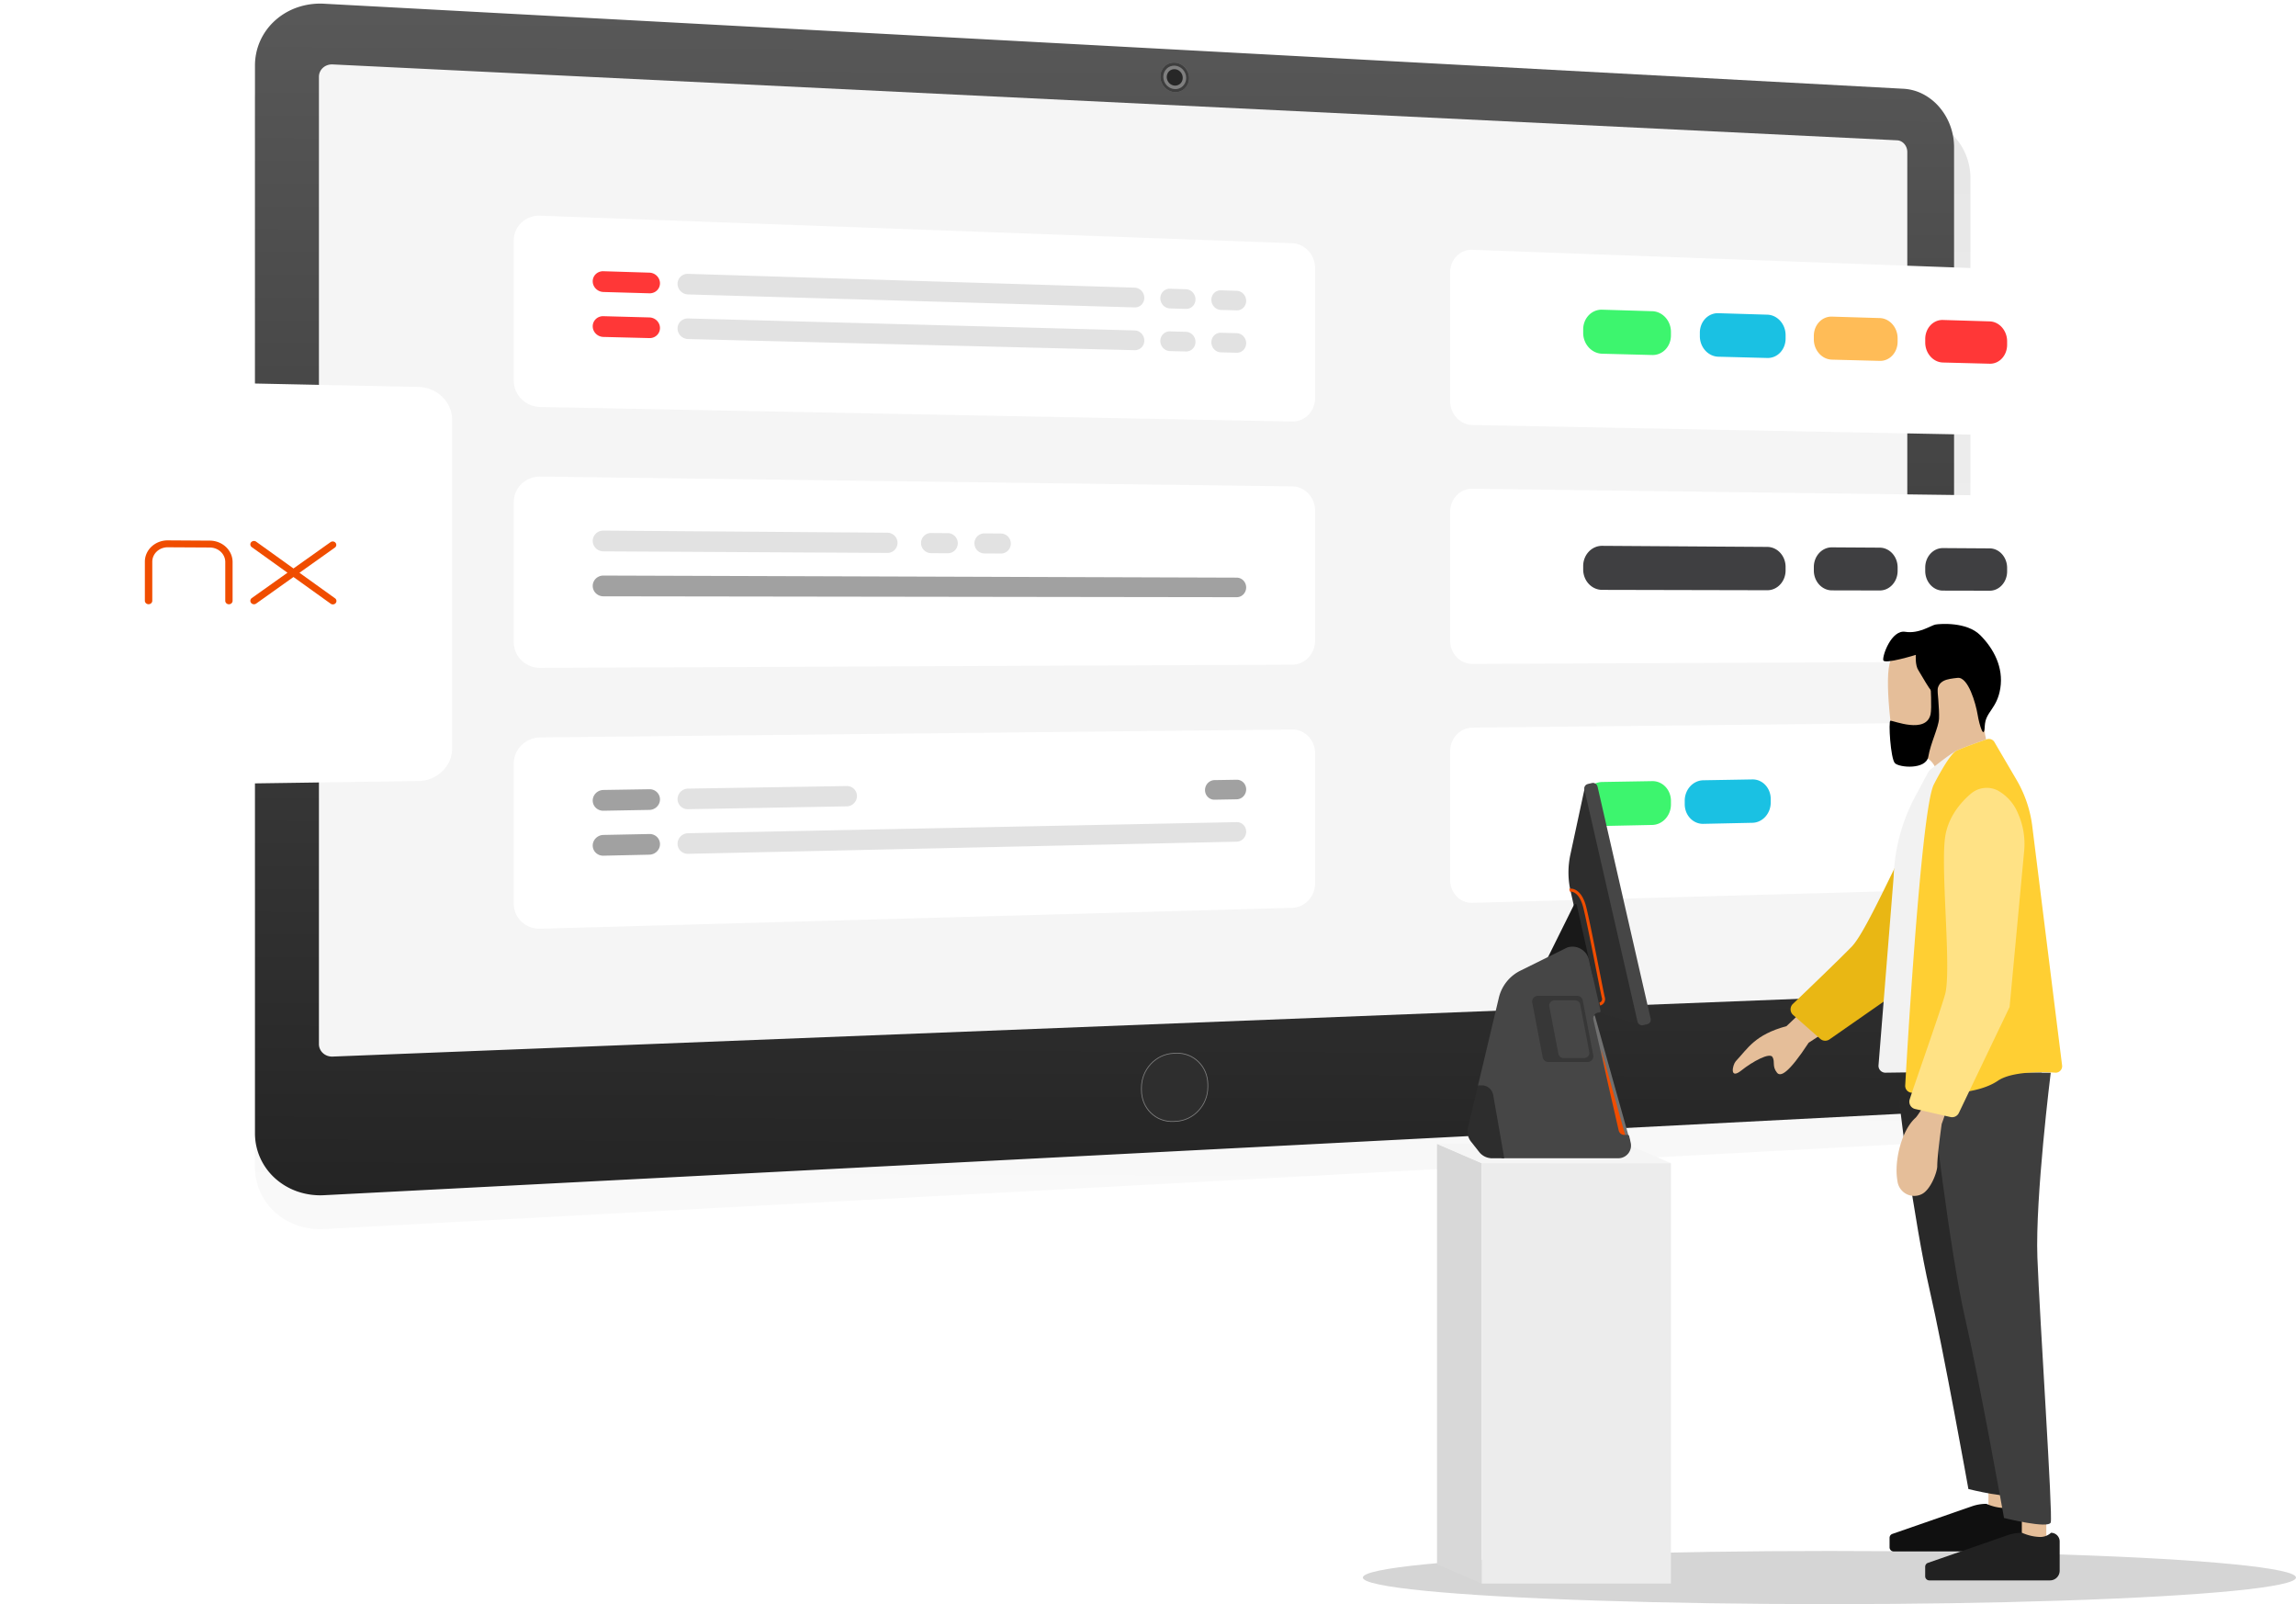 <svg xmlns="http://www.w3.org/2000/svg" xmlns:xlink="http://www.w3.org/1999/xlink" width="762.212" height="532.373" viewBox="0 0 762.212 532.373">
  <defs>
    <linearGradient id="linear-gradient" x1="0.5" y1="-0.341" x2="0.491" y2="1.278" gradientUnits="objectBoundingBox">
      <stop offset="0" stop-color="#dedede"/>
      <stop offset="1" stop-color="#fff"/>
    </linearGradient>
    <filter id="Rectángulo_1095" x="75.644" y="2.289" width="587.492" height="415.844" filterUnits="userSpaceOnUse">
      <feOffset dy="3" input="SourceAlpha"/>
      <feGaussianBlur stdDeviation="3" result="blur"/>
      <feFlood flood-opacity="0.161"/>
      <feComposite operator="in" in2="blur"/>
      <feComposite in="SourceGraphic"/>
    </filter>
    <linearGradient id="linear-gradient-2" x1="0.5" y1="-0.341" x2="0.491" y2="1.278" gradientUnits="objectBoundingBox">
      <stop offset="0" stop-color="#6a6a6a"/>
      <stop offset="1" stop-color="#161616"/>
    </linearGradient>
    <filter id="Rectángulo_418" x="161.566" y="62.265" width="283.999" height="86.774" filterUnits="userSpaceOnUse">
      <feOffset dy="3" input="SourceAlpha"/>
      <feGaussianBlur stdDeviation="3" result="blur-2"/>
      <feFlood flood-opacity="0.161"/>
      <feComposite operator="in" in2="blur-2"/>
      <feComposite in="SourceGraphic"/>
    </filter>
    <filter id="Rectángulo_418-2" x="161.566" y="149.047" width="283.999" height="81.64" filterUnits="userSpaceOnUse">
      <feOffset dy="3" input="SourceAlpha"/>
      <feGaussianBlur stdDeviation="3" result="blur-3"/>
      <feFlood flood-opacity="0.161"/>
      <feComposite operator="in" in2="blur-3"/>
      <feComposite in="SourceGraphic"/>
    </filter>
    <filter id="Rectángulo_418-3" x="161.566" y="233.032" width="283.999" height="84.437" filterUnits="userSpaceOnUse">
      <feOffset dy="3" input="SourceAlpha"/>
      <feGaussianBlur stdDeviation="3" result="blur-4"/>
      <feFlood flood-opacity="0.161"/>
      <feComposite operator="in" in2="blur-4"/>
      <feComposite in="SourceGraphic"/>
    </filter>
    <filter id="Rectángulo_418-4" x="472.406" y="73.631" width="242.4" height="80.606" filterUnits="userSpaceOnUse">
      <feOffset dy="3" input="SourceAlpha"/>
      <feGaussianBlur stdDeviation="3" result="blur-5"/>
      <feFlood flood-opacity="0.161"/>
      <feComposite operator="in" in2="blur-5"/>
      <feComposite in="SourceGraphic"/>
    </filter>
    <filter id="Rectángulo_418-5" x="472.406" y="153.096" width="242.4" height="76.274" filterUnits="userSpaceOnUse">
      <feOffset dy="3" input="SourceAlpha"/>
      <feGaussianBlur stdDeviation="3" result="blur-6"/>
      <feFlood flood-opacity="0.161"/>
      <feComposite operator="in" in2="blur-6"/>
      <feComposite in="SourceGraphic"/>
    </filter>
    <filter id="Rectángulo_418-6" x="472.406" y="230.202" width="242.4" height="78.634" filterUnits="userSpaceOnUse">
      <feOffset dy="3" input="SourceAlpha"/>
      <feGaussianBlur stdDeviation="3" result="blur-7"/>
      <feFlood flood-opacity="0.161"/>
      <feComposite operator="in" in2="blur-7"/>
      <feComposite in="SourceGraphic"/>
    </filter>
    <filter id="Rectángulo_423" x="0" y="116.702" width="159.107" height="153.366" filterUnits="userSpaceOnUse">
      <feOffset dy="3" input="SourceAlpha"/>
      <feGaussianBlur stdDeviation="3" result="blur-8"/>
      <feFlood flood-opacity="0.161"/>
      <feComposite operator="in" in2="blur-8"/>
      <feComposite in="SourceGraphic"/>
    </filter>
  </defs>
  <g id="Grupo_2073" data-name="Grupo 2073" transform="translate(-557.457 -113.557)">
    <g id="Grupo_2062" data-name="Grupo 2062" transform="translate(557.457 113.557)">
      <g transform="matrix(1, 0, 0, 1, 0, 0)" filter="url(#Rectángulo_1095)">
        <path id="Rectángulo_1095-2" data-name="Rectángulo 1095" d="M31.958,7.185l529.8,27.353a15.929,15.929,0,0,1,6.536,1.795,18.037,18.037,0,0,1,5.318,4.24,20.01,20.01,0,0,1,3.575,6.057,20.7,20.7,0,0,1,1.309,7.259V354.7a20.724,20.724,0,0,1-1.309,7.262,20.066,20.066,0,0,1-3.575,6.065,18.093,18.093,0,0,1-5.318,4.252,15.956,15.956,0,0,1-6.536,1.809l-529.8,28.517a23.3,23.3,0,0,1-8.9-1.226,21.57,21.57,0,0,1-7.3-4.268,20.246,20.246,0,0,1-4.939-6.66A20.023,20.023,0,0,1,9,382.07V27.774a20.05,20.05,0,0,1,1.814-8.388,20.309,20.309,0,0,1,4.939-6.671,21.631,21.631,0,0,1,7.3-4.284A23.316,23.316,0,0,1,31.958,7.185Z" transform="translate(75.64 2.29)" fill="url(#linear-gradient)"/>
      </g>
      <path id="Rectángulo_1090" data-name="Rectángulo 1090" d="M22.958,1.236l524.3,28.221a16.032,16.032,0,0,1,6.558,1.813,18.154,18.154,0,0,1,5.336,4.26,20.1,20.1,0,0,1,3.588,6.076,20.732,20.732,0,0,1,1.313,7.274V350.2a20.709,20.709,0,0,1-1.313,7.272,20.039,20.039,0,0,1-3.588,6.068,18.1,18.1,0,0,1-5.336,4.248,16.006,16.006,0,0,1-6.558,1.8l-524.3,27.069a23.317,23.317,0,0,1-8.9-1.245,21.631,21.631,0,0,1-7.3-4.284,20.309,20.309,0,0,1-4.939-6.671A20.05,20.05,0,0,1,0,376.07V21.774A20.023,20.023,0,0,1,1.814,13.39,20.246,20.246,0,0,1,6.753,6.73a21.57,21.57,0,0,1,7.3-4.268A23.3,23.3,0,0,1,22.958,1.236Z" transform="translate(84.644 0)" fill="url(#linear-gradient-2)"/>
      <path id="Rectángulo_1091" data-name="Rectángulo 1091" d="M4.562.221,523.919,25.405a3.207,3.207,0,0,1,1.315.356,3.628,3.628,0,0,1,1.074.85,4.016,4.016,0,0,1,.723,1.218,4.144,4.144,0,0,1,.265,1.461V305.18a4.124,4.124,0,0,1-.265,1.459,3.968,3.968,0,0,1-.723,1.211,3.582,3.582,0,0,1-1.074.84,3.186,3.186,0,0,1-1.315.344L4.562,329.491a4.664,4.664,0,0,1-1.775-.27,4.36,4.36,0,0,1-1.45-.871,4.1,4.1,0,0,1-.978-1.338A4.028,4.028,0,0,1,0,325.341V4.33A4.006,4.006,0,0,1,.359,2.662a4.049,4.049,0,0,1,.978-1.329A4.307,4.307,0,0,1,2.788.475,4.646,4.646,0,0,1,4.562.221Z" transform="translate(105.877 21.159)" fill="#f5f5f5"/>
      <g id="Rectángulo_1093" data-name="Rectángulo 1093" transform="translate(385.205 20.537)" fill="#7f7f7f">
        <path d="M4.781.251A4.816,4.816,0,0,1,6.638.734,5.134,5.134,0,0,1,8.154,1.862,5.266,5.266,0,0,1,9.175,3.469a5.135,5.135,0,0,1,.374,1.923,4.848,4.848,0,0,1-.374,1.885,4.582,4.582,0,0,1-1.021,1.5,4.455,4.455,0,0,1-1.515.973,4.533,4.533,0,0,1-1.857.292,4.814,4.814,0,0,1-1.859-.478A5.132,5.132,0,0,1,1.4,8.442,5.266,5.266,0,0,1,.376,6.832,5.135,5.135,0,0,1,0,4.9,4.847,4.847,0,0,1,.376,3.014,4.581,4.581,0,0,1,1.4,1.509,4.455,4.455,0,0,1,2.922.539,4.535,4.535,0,0,1,4.781.251Z" stroke="none"/>
        <path d="M 4.781 9.045 C 5.305 9.071 5.804 8.987 6.258 8.812 C 6.712 8.638 7.12 8.373 7.464 8.037 C 7.807 7.702 8.085 7.297 8.277 6.841 C 8.469 6.385 8.576 5.879 8.576 5.342 C 8.576 4.806 8.469 4.289 8.277 3.814 C 8.085 3.338 7.807 2.904 7.464 2.534 C 7.12 2.163 6.712 1.857 6.258 1.636 C 5.804 1.415 5.305 1.279 4.781 1.252 C 4.257 1.225 3.758 1.308 3.303 1.481 C 2.848 1.655 2.438 1.92 2.094 2.255 C 1.749 2.59 1.47 2.996 1.278 3.452 C 1.085 3.909 0.978 4.416 0.978 4.954 C 0.978 5.492 1.085 6.01 1.278 6.486 C 1.47 6.962 1.749 7.396 2.094 7.767 C 2.438 8.137 2.848 8.444 3.303 8.664 C 3.758 8.884 4.257 9.019 4.781 9.045 M 4.781 10.045 C 4.122 10.013 3.493 9.844 2.922 9.568 C 2.35 9.291 1.834 8.907 1.402 8.442 C 0.969 7.976 0.618 7.43 0.376 6.832 C 0.134 6.233 4.783298663824098e-06 5.581 4.783298663824098e-06 4.904 C 4.783298663824098e-06 4.227 0.134 3.589 0.376 3.014 C 0.618 2.44 0.969 1.93 1.402 1.509 C 1.834 1.088 2.35 0.757 2.922 0.539 C 3.493 0.321 4.122 0.217 4.781 0.251 C 5.44 0.286 6.068 0.456 6.638 0.734 C 7.209 1.011 7.723 1.396 8.154 1.862 C 8.585 2.327 8.934 2.872 9.175 3.469 C 9.416 4.067 9.549 4.717 9.549 5.392 C 9.549 6.067 9.416 6.704 9.175 7.277 C 8.934 7.85 8.585 8.359 8.154 8.78 C 7.723 9.201 7.209 9.534 6.638 9.753 C 6.068 9.972 5.44 10.078 4.781 10.045 Z" stroke="none" fill="#3e3e3e"/>
      </g>
      <g id="Rectángulo_1096" data-name="Rectángulo 1096" transform="translate(378.809 348.964)" fill="#2e2e2e">
        <path d="M10.767.486l.818-.035a10.211,10.211,0,0,1,4.171.688,10.09,10.09,0,0,1,3.4,2.209,10.38,10.38,0,0,1,2.288,3.39,10.932,10.932,0,0,1,.838,4.234v.837a11.506,11.506,0,0,1-.838,4.31,11.747,11.747,0,0,1-2.288,3.6,11.448,11.448,0,0,1-3.4,2.518A10.782,10.782,0,0,1,11.585,23.3l-.818.04a10.223,10.223,0,0,1-4.183-.662,10.09,10.09,0,0,1-3.423-2.2,10.375,10.375,0,0,1-2.312-3.4A10.928,10.928,0,0,1,0,12.825v-.842A11.506,11.506,0,0,1,.849,7.647,11.745,11.745,0,0,1,3.16,4.038a11.442,11.442,0,0,1,3.423-2.51A10.778,10.778,0,0,1,10.767.486Z" stroke="none"/>
        <path d="M 11.585 23.051 C 12.285 23.017 12.975 22.914 13.646 22.745 C 14.316 22.575 14.969 22.341 15.595 22.044 C 16.222 21.747 16.822 21.388 17.389 20.971 C 17.956 20.553 18.49 20.078 18.983 19.547 C 19.476 19.017 19.914 18.448 20.292 17.848 C 20.671 17.248 20.992 16.616 21.25 15.962 C 21.509 15.307 21.706 14.63 21.838 13.937 C 21.971 13.244 22.038 12.535 22.038 11.819 L 22.038 10.982 C 22.038 10.266 21.971 9.564 21.838 8.883 C 21.706 8.202 21.509 7.542 21.25 6.912 C 20.992 6.281 20.671 5.679 20.292 5.113 C 19.914 4.547 19.476 4.018 18.983 3.532 C 18.49 3.047 17.956 2.62 17.389 2.254 C 16.822 1.888 16.222 1.584 15.595 1.344 C 14.969 1.104 14.316 0.929 13.646 0.821 C 12.975 0.713 12.285 0.672 11.585 0.702 L 10.767 0.736 C 10.066 0.766 9.376 0.865 8.703 1.03 C 8.03 1.195 7.375 1.427 6.746 1.721 C 6.116 2.015 5.512 2.371 4.941 2.787 C 4.369 3.203 3.831 3.678 3.334 4.208 C 2.836 4.739 2.394 5.309 2.012 5.911 C 1.629 6.513 1.305 7.147 1.043 7.805 C 0.782 8.462 0.582 9.144 0.448 9.841 C 0.314 10.538 0.245 11.251 0.245 11.972 L 0.245 12.814 C 0.245 13.534 0.314 14.241 0.448 14.926 C 0.582 15.611 0.782 16.274 1.043 16.908 C 1.305 17.542 1.629 18.146 2.012 18.713 C 2.394 19.28 2.836 19.811 3.334 20.296 C 3.831 20.781 4.369 21.207 4.941 21.571 C 5.512 21.935 6.116 22.236 6.746 22.473 C 7.375 22.709 8.03 22.881 8.703 22.985 C 9.376 23.089 10.066 23.125 10.767 23.091 L 11.585 23.051 M 11.585 23.302 L 10.767 23.341 C 9.284 23.414 7.871 23.175 6.584 22.68 C 5.296 22.184 4.136 21.433 3.16 20.481 C 2.185 19.53 1.395 18.378 0.849 17.083 C 0.302 15.788 1.227613211085554e-06 14.349 1.227613211085554e-06 12.825 L 1.227613211085554e-06 11.983 C 1.227613211085554e-06 10.458 0.302 8.992 0.849 7.647 C 1.395 6.302 2.185 5.079 3.16 4.038 C 4.136 2.998 5.296 2.141 6.584 1.529 C 7.871 0.917 9.284 0.549 10.767 0.486 L 11.585 0.451 C 13.066 0.389 14.475 0.637 15.756 1.139 C 17.036 1.641 18.188 2.396 19.155 3.348 C 20.121 4.3 20.903 5.449 21.443 6.738 C 21.982 8.027 22.281 9.457 22.281 10.971 L 22.281 11.808 C 22.281 13.323 21.982 14.78 21.443 16.118 C 20.903 17.456 20.121 18.676 19.155 19.716 C 18.188 20.756 17.036 21.616 15.756 22.234 C 14.475 22.853 13.066 23.229 11.585 23.302 Z" stroke="none" fill="#818181"/>
      </g>
      <path id="Rectángulo_1094" data-name="Rectángulo 1094" d="M2.654.138A2.676,2.676,0,0,1,3.687.405a2.852,2.852,0,0,1,.842.626,2.925,2.925,0,0,1,.568.894A2.853,2.853,0,0,1,5.3,2.994,2.693,2.693,0,0,1,5.1,4.042a2.545,2.545,0,0,1-.568.835,2.475,2.475,0,0,1-.842.54,2.519,2.519,0,0,1-1.032.162,2.675,2.675,0,0,1-1.033-.266,2.851,2.851,0,0,1-.844-.626,2.925,2.925,0,0,1-.569-.894A2.853,2.853,0,0,1,0,2.723,2.693,2.693,0,0,1,.209,1.674,2.545,2.545,0,0,1,.778.838,2.475,2.475,0,0,1,1.622.3,2.519,2.519,0,0,1,2.654.138Z" transform="translate(387.331 22.827)" fill="#272727"/>
      <g id="Grupo_2047" data-name="Grupo 2047" transform="translate(161.566 62.265)">
        <g transform="matrix(1, 0, 0, 1, -161.57, -62.27)" filter="url(#Rectángulo_418)">
          <path id="Rectángulo_418-7" data-name="Rectángulo 418" d="M17.8,6.322l249.583,9.126a7.536,7.536,0,0,1,2.967.73,8.011,8.011,0,0,1,2.419,1.782A8.317,8.317,0,0,1,275,23.623V66.877a8.047,8.047,0,0,1-.6,3.062,7.721,7.721,0,0,1-1.629,2.478,7.409,7.409,0,0,1-2.419,1.646,7.28,7.28,0,0,1-2.967.564L17.8,69.81a9.1,9.1,0,0,1-6.22-2.611,8.755,8.755,0,0,1-1.889-2.743A8.33,8.33,0,0,1,9,61.129V14.511a8.036,8.036,0,0,1,2.583-5.926,8.424,8.424,0,0,1,2.8-1.721A8.858,8.858,0,0,1,17.8,6.322Z" transform="translate(161.57 62.27)" fill="#fff"/>
        </g>
        <g id="Grupo_2043" data-name="Grupo 2043" transform="translate(35.202 27.638)">
          <g id="Grupo_2041" data-name="Grupo 2041">
            <path id="Rectángulo_438" data-name="Rectángulo 438" d="M3.544.11,18.823.582A3.653,3.653,0,0,1,21.3,1.662a3.576,3.576,0,0,1,.751,1.112,3.408,3.408,0,0,1,.275,1.342A3.276,3.276,0,0,1,21.3,6.508a3.383,3.383,0,0,1-1.115.7,3.517,3.517,0,0,1-1.366.23L3.544,7A3.692,3.692,0,0,1,1.039,5.914,3.591,3.591,0,0,1,.279,4.8,3.411,3.411,0,0,1,0,3.447,3.283,3.283,0,0,1,1.039,1.041a3.413,3.413,0,0,1,1.127-.7A3.56,3.56,0,0,1,3.544.11Z" fill="#ff3737"/>
            <path id="Rectángulo_438-2" data-name="Rectángulo 438" d="M3.49.108,151.742,4.691a3.2,3.2,0,0,1,1.248.3,3.347,3.347,0,0,1,1.018.733,3.424,3.424,0,0,1,.686,1.062,3.385,3.385,0,0,1,.252,1.282,3.272,3.272,0,0,1-.252,1.267,3.155,3.155,0,0,1-.686,1.021,3.07,3.07,0,0,1-2.267.893L3.49,6.941a3.6,3.6,0,0,1-1.358-.308,3.644,3.644,0,0,1-1.109-.765A3.564,3.564,0,0,1,.274,4.759,3.407,3.407,0,0,1,0,3.42,3.27,3.27,0,0,1,1.023,1.033a3.358,3.358,0,0,1,1.109-.7A3.482,3.482,0,0,1,3.49.108Z" transform="translate(28.162 0.871)" fill="#e2e2e2"/>
            <path id="Rectángulo_438-3" data-name="Rectángulo 438" d="M3.189.1l5.3.164A3.154,3.154,0,0,1,9.726.557a3.314,3.314,0,0,1,1.009.73,3.395,3.395,0,0,1,.929,2.332,3.27,3.27,0,0,1-.249,1.261,3.142,3.142,0,0,1-.68,1.016,3.033,3.033,0,0,1-2.244.889l-5.3-.154a3.167,3.167,0,0,1-1.241-.293,3.324,3.324,0,0,1-1.014-.73A3.4,3.4,0,0,1,0,3.269,3.271,3.271,0,0,1,.251,2,3.146,3.146,0,0,1,.935.986,3.045,3.045,0,0,1,3.189.1Z" transform="translate(188.437 5.825)" fill="#e2e2e2"/>
            <path id="Rectángulo_438-4" data-name="Rectángulo 438" d="M3.158.1,8.408.26A3.111,3.111,0,0,1,9.632.553a3.282,3.282,0,0,1,1,.726A3.386,3.386,0,0,1,11.55,3.6,3.269,3.269,0,0,1,11.3,4.854a3.128,3.128,0,0,1-.673,1.011,3,3,0,0,1-2.223.885L3.158,6.6a3.124,3.124,0,0,1-1.228-.291,3.291,3.291,0,0,1-1-.726A3.389,3.389,0,0,1,0,3.253,3.269,3.269,0,0,1,.248,1.994,3.132,3.132,0,0,1,.925.981,3.008,3.008,0,0,1,3.158.1Z" transform="translate(205.376 6.349)" fill="#e2e2e2"/>
          </g>
          <g id="Grupo_2042" data-name="Grupo 2042" transform="translate(0 14.935)">
            <path id="Rectángulo_438-5" data-name="Rectángulo 438" d="M3.544.1l15.279.41A3.638,3.638,0,0,1,21.3,1.575a3.556,3.556,0,0,1,.751,1.109,3.4,3.4,0,0,1,.275,1.341,3.29,3.29,0,0,1-1.027,2.4,3.4,3.4,0,0,1-1.115.706,3.524,3.524,0,0,1-1.366.235L3.544,6.982A3.676,3.676,0,0,1,1.039,5.91,3.571,3.571,0,0,1,.279,4.8,3.4,3.4,0,0,1,0,3.447a3.3,3.3,0,0,1,1.039-2.41A3.432,3.432,0,0,1,2.165.329,3.567,3.567,0,0,1,3.544.1Z" fill="#ff3737"/>
            <path id="Rectángulo_438-6" data-name="Rectángulo 438" d="M3.49.094,151.742,4.072a3.19,3.19,0,0,1,1.248.291,3.328,3.328,0,0,1,1.018.729,3.389,3.389,0,0,1,.938,2.34A3.28,3.28,0,0,1,154.7,8.7a3.173,3.173,0,0,1-.686,1.024,3.083,3.083,0,0,1-2.267.9L3.49,6.927A3.606,3.606,0,0,1,1.023,5.864,3.544,3.544,0,0,1,.274,4.758,3.4,3.4,0,0,1,0,3.42,3.284,3.284,0,0,1,1.023,1.029a3.377,3.377,0,0,1,1.109-.7A3.489,3.489,0,0,1,3.49.094Z" transform="translate(28.162 0.756)" fill="#e2e2e2"/>
            <path id="Rectángulo_438-7" data-name="Rectángulo 438" d="M3.189.086l5.3.142A3.146,3.146,0,0,1,9.726.517a3.3,3.3,0,0,1,1.009.725,3.381,3.381,0,0,1,.929,2.329,3.278,3.278,0,0,1-.249,1.262,3.159,3.159,0,0,1-.68,1.019,3.045,3.045,0,0,1-2.244.9l-5.3-.132A3.159,3.159,0,0,1,1.948,6.33,3.3,3.3,0,0,1,.935,5.6,3.384,3.384,0,0,1,0,3.269,3.278,3.278,0,0,1,.251,2,3.163,3.163,0,0,1,.935.982a3.057,3.057,0,0,1,2.254-.9Z" transform="translate(188.437 5.057)" fill="#e2e2e2"/>
            <path id="Rectángulo_438-8" data-name="Rectángulo 438" d="M3.158.085l5.25.141A3.1,3.1,0,0,1,9.632.513a3.263,3.263,0,0,1,1,.722,3.373,3.373,0,0,1,.92,2.317A3.276,3.276,0,0,1,11.3,4.808a3.145,3.145,0,0,1-.673,1.014,3.008,3.008,0,0,1-2.223.894l-5.25-.131A3.115,3.115,0,0,1,1.929,6.3a3.273,3.273,0,0,1-1-.722A3.375,3.375,0,0,1,0,3.253a3.277,3.277,0,0,1,.248-1.26A3.149,3.149,0,0,1,.925.977,3.02,3.02,0,0,1,3.158.085Z" transform="translate(205.376 5.511)" fill="#e2e2e2"/>
          </g>
        </g>
      </g>
      <g id="Grupo_2054" data-name="Grupo 2054" transform="translate(161.566 149.047)">
        <g transform="matrix(1, 0, 0, 1, -161.57, -149.05)" filter="url(#Rectángulo_418-2)">
          <path id="Rectángulo_418-8" data-name="Rectángulo 418" d="M17.8,6.115,267.386,9.366a7.42,7.42,0,0,1,2.967.66,7.75,7.75,0,0,1,2.419,1.725,8.067,8.067,0,0,1,1.629,2.531,8.194,8.194,0,0,1,.6,3.081V60.616a8.154,8.154,0,0,1-.6,3.076,7.972,7.972,0,0,1-1.629,2.516,7.655,7.655,0,0,1-2.419,1.7,7.379,7.379,0,0,1-2.967.634L17.8,69.6a9,9,0,0,1-3.421-.653,8.8,8.8,0,0,1-2.8-1.811,8.473,8.473,0,0,1-1.889-2.7A8.214,8.214,0,0,1,9,61.129V14.511a8.171,8.171,0,0,1,.693-3.3,8.37,8.37,0,0,1,1.889-2.682,8.693,8.693,0,0,1,2.8-1.787A8.961,8.961,0,0,1,17.8,6.115Z" transform="translate(161.57 149.05)" fill="#fff"/>
        </g>
        <path id="Rectángulo_438-9" data-name="Rectángulo 438" d="M3.544.026l94.284.7A3.378,3.378,0,0,1,101.185,4.1a3.331,3.331,0,0,1-3.357,3.333L3.544,6.913a3.629,3.629,0,0,1-1.379-.278A3.585,3.585,0,0,1,1.039,5.89a3.476,3.476,0,0,1-.76-1.1,3.367,3.367,0,0,1,0-2.683,3.415,3.415,0,0,1,.76-1.09A3.523,3.523,0,0,1,2.165.287,3.6,3.6,0,0,1,3.544.026Z" transform="translate(35.202 27.021)" fill="#e2e2e2"/>
        <path id="Rectángulo_438-10" data-name="Rectángulo 438" d="M3.336.025,8.883.066a3.314,3.314,0,0,1,1.293.272,3.359,3.359,0,0,1,1.766,4.381A3.294,3.294,0,0,1,8.883,6.737l-5.547-.03a3.329,3.329,0,0,1-1.3-.27A3.364,3.364,0,0,1,0,3.344,3.308,3.308,0,0,1,3.336.025Z" transform="translate(144.196 27.825)" fill="#e2e2e2"/>
        <path id="Rectángulo_438-11" data-name="Rectángulo 438" d="M3.3.024,8.795.065a3.267,3.267,0,0,1,1.28.27,3.351,3.351,0,0,1,1.749,4.359,3.286,3.286,0,0,1-1.749,1.755,3.243,3.243,0,0,1-1.28.254L3.3,6.673A3.281,3.281,0,0,1,2.018,6.4,3.354,3.354,0,0,1,.26,2.034,3.293,3.293,0,0,1,2.018.276,3.257,3.257,0,0,1,3.3.024Z" transform="translate(161.917 27.955)" fill="#e2e2e2"/>
        <path id="Rectángulo_438-12" data-name="Rectángulo 438" d="M3.544.012,213.784.7a3.057,3.057,0,0,1,1.224.259,3.158,3.158,0,0,1,1,.7,3.269,3.269,0,0,1,.673,1.033,3.352,3.352,0,0,1,0,2.524,3.248,3.248,0,0,1-.673,1.03,3.137,3.137,0,0,1-1,.694,3.048,3.048,0,0,1-1.224.253L3.544,6.9a3.621,3.621,0,0,1-1.379-.273,3.565,3.565,0,0,1-1.127-.74,3.457,3.457,0,0,1-.76-1.1,3.367,3.367,0,0,1,0-2.683,3.434,3.434,0,0,1,.76-1.093A3.542,3.542,0,0,1,2.165.278,3.611,3.611,0,0,1,3.544.012Z" transform="translate(35.202 41.956)" fill="#a1a1a1"/>
      </g>
      <g id="Grupo_2053" data-name="Grupo 2053" transform="translate(161.566 233.032)">
        <g transform="matrix(1, 0, 0, 1, -161.57, -233.03)" filter="url(#Rectángulo_418-3)">
          <path id="Rectángulo_418-9" data-name="Rectángulo 418" d="M17.8,8.7,267.386,6.08a7.316,7.316,0,0,1,2.967.59,7.5,7.5,0,0,1,2.419,1.668A7.814,7.814,0,0,1,274.4,10.83,8.087,8.087,0,0,1,275,13.9V57.151a8.245,8.245,0,0,1-2.226,5.645,7.912,7.912,0,0,1-2.419,1.76,7.491,7.491,0,0,1-2.967.7L17.8,72.192a8.9,8.9,0,0,1-3.421-.573,8.523,8.523,0,0,1-2.8-1.746A8.2,8.2,0,0,1,9.693,67.22,8.1,8.1,0,0,1,9,63.925V17.308a8.287,8.287,0,0,1,.693-3.321,8.649,8.649,0,0,1,1.889-2.726,8.975,8.975,0,0,1,2.8-1.853A9.08,9.08,0,0,1,17.8,8.7Z" transform="translate(161.57 233.03)" fill="#fff"/>
        </g>
        <g id="Grupo_2052" data-name="Grupo 2052" transform="translate(35.202 25.695)">
          <path id="Rectángulo_438-13" data-name="Rectángulo 438" d="M3.544.3,18.823.057A3.54,3.54,0,0,1,20.189.3,3.442,3.442,0,0,1,21.3,1.02,3.351,3.351,0,0,1,22.055,2.1a3.315,3.315,0,0,1,.275,1.329,3.383,3.383,0,0,1-.275,1.338,3.513,3.513,0,0,1-.751,1.1,3.6,3.6,0,0,1-2.481,1.048L3.544,7.19a3.583,3.583,0,0,1-1.379-.246,3.473,3.473,0,0,1-1.127-.718,3.364,3.364,0,0,1-.76-1.082A3.317,3.317,0,0,1,0,3.808,3.385,3.385,0,0,1,.279,2.461a3.528,3.528,0,0,1,.76-1.108A3.643,3.643,0,0,1,3.544.3Z" transform="translate(0 3.145)" fill="#a1a1a1"/>
          <path id="Rectángulo_438-14" data-name="Rectángulo 438" d="M3.162.17,10.516.051A3.023,3.023,0,0,1,11.74.286a3.074,3.074,0,0,1,1,.679,3.183,3.183,0,0,1,.673,1.02,3.292,3.292,0,0,1,.247,1.258,3.344,3.344,0,0,1-.92,2.309,3.223,3.223,0,0,1-1,.713,3.085,3.085,0,0,1-1.224.277l-7.355.133a3.041,3.041,0,0,1-1.23-.233A3.086,3.086,0,0,1,.927,5.761,3.189,3.189,0,0,1,.249,4.739,3.293,3.293,0,0,1,0,3.476,3.347,3.347,0,0,1,.927,1.159,3.236,3.236,0,0,1,1.932.445,3.1,3.1,0,0,1,3.162.17Z" transform="translate(203.268)" fill="#a1a1a1"/>
          <path id="Rectángulo_438-15" data-name="Rectángulo 438" d="M3.49.906,56.173.055A3.36,3.36,0,0,1,57.491.3a3.3,3.3,0,0,1,2.065,3.066,3.374,3.374,0,0,1-.266,1.314,3.454,3.454,0,0,1-3.117,2.111L3.49,7.74A3.5,3.5,0,0,1,2.132,7.5a3.417,3.417,0,0,1-1.109-.713A3.314,3.314,0,0,1,0,4.383,3.381,3.381,0,0,1,.274,3.047a3.5,3.5,0,0,1,.748-1.1A3.573,3.573,0,0,1,3.49.906Z" transform="translate(28.162 2.088)" fill="#e2e2e2"/>
          <path id="Rectángulo_438-16" data-name="Rectángulo 438" d="M3.544.38,18.823.071a3.532,3.532,0,0,1,1.366.242,3.423,3.423,0,0,1,1.115.712,3.306,3.306,0,0,1,1.027,2.4,3.391,3.391,0,0,1-.275,1.339A3.533,3.533,0,0,1,21.3,5.87a3.62,3.62,0,0,1-2.481,1.059L3.544,7.267a3.575,3.575,0,0,1-1.379-.24,3.454,3.454,0,0,1-1.127-.714,3.345,3.345,0,0,1-.76-1.079A3.309,3.309,0,0,1,0,3.9,3.393,3.393,0,0,1,.279,2.551a3.548,3.548,0,0,1,.76-1.111A3.658,3.658,0,0,1,3.544.38Z" transform="translate(0 17.99)" fill="#a1a1a1"/>
          <path id="Rectángulo_438-17" data-name="Rectángulo 438" d="M3.49,3.751,185.622.064a3.016,3.016,0,0,1,1.224.23,3.057,3.057,0,0,1,1,.675,3.166,3.166,0,0,1,.673,1.017,3.285,3.285,0,0,1,.247,1.257,3.357,3.357,0,0,1-.92,2.313,3.242,3.242,0,0,1-1,.717,3.093,3.093,0,0,1-1.224.282L3.49,10.584a3.5,3.5,0,0,1-1.358-.239,3.4,3.4,0,0,1-1.109-.708A3.3,3.3,0,0,1,0,7.241,3.389,3.389,0,0,1,.274,5.9a3.521,3.521,0,0,1,.748-1.1A3.588,3.588,0,0,1,3.49,3.751Z" transform="translate(28.162 14.05)" fill="#e2e2e2"/>
        </g>
      </g>
      <g id="Grupo_2045" data-name="Grupo 2045" transform="translate(472.406 73.631)">
        <g transform="matrix(1, 0, 0, 1, -472.41, -73.63)" filter="url(#Rectángulo_418-4)">
          <path id="Rectángulo_418-10" data-name="Rectángulo 418" d="M16.382,6.27l210.557,7.7a5.977,5.977,0,0,1,2.518.665,6.833,6.833,0,0,1,2.053,1.635,7.754,7.754,0,0,1,1.383,2.363,8.21,8.21,0,0,1,.507,2.85V61.33a7.976,7.976,0,0,1-.507,2.822,7.209,7.209,0,0,1-1.383,2.285,6.308,6.308,0,0,1-2.053,1.52,5.76,5.76,0,0,1-2.518.524L16.382,64.417a7.1,7.1,0,0,1-2.87-.667,7.6,7.6,0,0,1-2.347-1.715,8.056,8.056,0,0,1-1.584-2.509A8.224,8.224,0,0,1,9,56.481V13.794a7.974,7.974,0,0,1,.581-3.013,7.471,7.471,0,0,1,1.584-2.42,7.026,7.026,0,0,1,2.347-1.584A6.877,6.877,0,0,1,16.382,6.27Z" transform="translate(472.41 73.63)" fill="#fff"/>
        </g>
        <g id="Grupo_2044" data-name="Grupo 2044" transform="translate(53.171 28.958)">
          <path id="Rectángulo_438-18" data-name="Rectángulo 438" d="M6.293.19l16.631.5a5.938,5.938,0,0,1,2.419.6,6.48,6.48,0,0,1,1.973,1.49,7,7,0,0,1,1.329,2.16,7.2,7.2,0,0,1,.487,2.611V8.718a6.99,6.99,0,0,1-.487,2.584,6.5,6.5,0,0,1-1.329,2.086,5.989,5.989,0,0,1-1.973,1.379,5.736,5.736,0,0,1-2.419.463L6.293,14.8a6.018,6.018,0,0,1-2.447-.591,6.536,6.536,0,0,1-2-1.493A7.027,7.027,0,0,1,.5,10.542,7.207,7.207,0,0,1,0,7.909V6.73A6.991,6.991,0,0,1,.5,4.125a6.52,6.52,0,0,1,1.35-2.1,6.043,6.043,0,0,1,2-1.382A5.818,5.818,0,0,1,6.293.19Z" fill="#3df56e"/>
          <path id="Rectángulo_438-19" data-name="Rectángulo 438" d="M6.148.185,22.4.675a5.747,5.747,0,0,1,2.363.59,6.336,6.336,0,0,1,1.927,1.472,6.932,6.932,0,0,1,1.3,2.135,7.193,7.193,0,0,1,.476,2.581V8.608a6.981,6.981,0,0,1-.476,2.554,6.436,6.436,0,0,1-1.3,2.062,5.855,5.855,0,0,1-1.927,1.364,5.549,5.549,0,0,1-2.363.458L6.148,14.628a5.823,5.823,0,0,1-2.39-.584A6.389,6.389,0,0,1,1.8,12.568,6.955,6.955,0,0,1,.484,10.419,7.2,7.2,0,0,1,0,7.817V6.652A6.983,6.983,0,0,1,.484,4.077,6.456,6.456,0,0,1,1.8,2,5.905,5.905,0,0,1,3.758.635,5.627,5.627,0,0,1,6.148.185Z" transform="translate(38.729 1.168)" fill="#1ac1e3"/>
          <path id="Rectángulo_438-20" data-name="Rectángulo 438" d="M6.008.181,21.886.66a5.564,5.564,0,0,1,2.31.583A6.2,6.2,0,0,1,26.08,2.7a6.864,6.864,0,0,1,1.269,2.11,7.183,7.183,0,0,1,.465,2.551V8.5a6.973,6.973,0,0,1-.465,2.525,6.376,6.376,0,0,1-1.269,2.039A5.725,5.725,0,0,1,24.2,14.413a5.37,5.37,0,0,1-2.31.453L6.008,14.458a5.636,5.636,0,0,1-2.336-.576,6.247,6.247,0,0,1-1.91-1.458A6.887,6.887,0,0,1,.473,10.3,7.185,7.185,0,0,1,0,7.727V6.576A6.974,6.974,0,0,1,.473,4.03,6.394,6.394,0,0,1,1.762,1.978,5.773,5.773,0,0,1,3.672.627,5.444,5.444,0,0,1,6.008.181Z" transform="translate(76.568 2.309)" fill="#ffbc57"/>
          <path id="Rectángulo_438-21" data-name="Rectángulo 438" d="M5.872.177,21.394.645a5.389,5.389,0,0,1,2.258.575,6.065,6.065,0,0,1,1.841,1.437,6.8,6.8,0,0,1,1.24,2.086,7.172,7.172,0,0,1,.455,2.522V8.395a6.965,6.965,0,0,1-.455,2.5,6.318,6.318,0,0,1-1.24,2.017,5.6,5.6,0,0,1-1.841,1.334,5.2,5.2,0,0,1-2.258.449l-15.522-.4a5.457,5.457,0,0,1-2.283-.569,6.112,6.112,0,0,1-1.867-1.441,6.821,6.821,0,0,1-1.26-2.1A7.175,7.175,0,0,1,0,7.64V6.5A6.966,6.966,0,0,1,.462,3.984a6.335,6.335,0,0,1,1.26-2.029A5.646,5.646,0,0,1,3.589.619,5.27,5.27,0,0,1,5.872.177Z" transform="translate(113.548 3.424)" fill="#ff3737"/>
        </g>
      </g>
      <g id="Grupo_2055" data-name="Grupo 2055" transform="translate(472.406 153.096)">
        <g transform="matrix(1, 0, 0, 1, -472.41, -153.1)" filter="url(#Rectángulo_418-5)">
          <path id="Rectángulo_418-11" data-name="Rectángulo 418" d="M16.382,6.1,226.939,8.839a5.879,5.879,0,0,1,2.518.605,6.605,6.605,0,0,1,2.053,1.587,7.521,7.521,0,0,1,1.383,2.33A8.111,8.111,0,0,1,233.4,16.2V56.048a8.074,8.074,0,0,1-.507,2.833A7.435,7.435,0,0,1,231.51,61.2a6.523,6.523,0,0,1-2.053,1.569,5.845,5.845,0,0,1-2.518.583l-210.557.892a7,7,0,0,1-2.87-.6,7.348,7.348,0,0,1-2.347-1.66,7.805,7.805,0,0,1-1.584-2.471A8.118,8.118,0,0,1,9,56.481V13.794a8.079,8.079,0,0,1,.581-3.027,7.713,7.713,0,0,1,1.584-2.457A7.258,7.258,0,0,1,13.513,6.67,6.965,6.965,0,0,1,16.382,6.1Z" transform="translate(472.41 153.1)" fill="#fff"/>
        </g>
        <path id="Rectángulo_438-22" data-name="Rectángulo 438" d="M6.293.041,61.126.4a5.657,5.657,0,0,1,2.363.534,6.127,6.127,0,0,1,1.927,1.426,6.719,6.719,0,0,1,1.3,2.1,7.1,7.1,0,0,1,.476,2.569V8.192a7.07,7.07,0,0,1-.476,2.565,6.641,6.641,0,0,1-1.3,2.093,6.051,6.051,0,0,1-1.927,1.41,5.626,5.626,0,0,1-2.363.514l-54.832-.12a5.927,5.927,0,0,1-2.447-.534,6.322,6.322,0,0,1-2-1.446A6.809,6.809,0,0,1,.5,10.531,7.116,7.116,0,0,1,0,7.909V6.73A7.082,7.082,0,0,1,.5,4.113a6.73,6.73,0,0,1,1.35-2.131,6.244,6.244,0,0,1,2-1.429A5.9,5.9,0,0,1,6.293.041Z" transform="translate(53.171 28.012)" fill="#3f3f41"/>
        <path id="Rectángulo_438-23" data-name="Rectángulo 438" d="M6.008.04l15.879.1A5.476,5.476,0,0,1,24.2.672a5.993,5.993,0,0,1,1.884,1.41,6.655,6.655,0,0,1,1.269,2.08,7.094,7.094,0,0,1,.465,2.54V7.845a7.061,7.061,0,0,1-.465,2.536A6.578,6.578,0,0,1,26.08,12.45,5.918,5.918,0,0,1,24.2,13.843a5.446,5.446,0,0,1-2.31.508L6.008,14.316a5.549,5.549,0,0,1-2.336-.521,6.042,6.042,0,0,1-1.91-1.413A6.676,6.676,0,0,1,.473,10.288,7.1,7.1,0,0,1,0,7.727V6.576A7.063,7.063,0,0,1,.473,4.019,6.6,6.6,0,0,1,1.762,1.937,5.967,5.967,0,0,1,3.672.54,5.519,5.519,0,0,1,6.008.04Z" transform="translate(129.74 28.516)" fill="#3f3f41"/>
        <path id="Rectángulo_438-24" data-name="Rectángulo 438" d="M5.872.039l15.522.1a5.3,5.3,0,0,1,2.258.522,5.864,5.864,0,0,1,1.841,1.394,6.593,6.593,0,0,1,1.24,2.057,7.085,7.085,0,0,1,.455,2.512V7.754a7.052,7.052,0,0,1-.455,2.508,6.517,6.517,0,0,1-1.24,2.046,5.791,5.791,0,0,1-1.841,1.378,5.273,5.273,0,0,1-2.258.5L5.872,14.153a5.372,5.372,0,0,1-2.283-.515,5.91,5.91,0,0,1-1.867-1.4,6.613,6.613,0,0,1-1.26-2.07A7.086,7.086,0,0,1,0,7.64V6.5A7.054,7.054,0,0,1,.462,3.973a6.536,6.536,0,0,1,1.26-2.059A5.837,5.837,0,0,1,3.589.534,5.343,5.343,0,0,1,5.872.039Z" transform="translate(166.719 28.76)" fill="#3f3f41"/>
      </g>
      <g id="Grupo_2051" data-name="Grupo 2051" transform="translate(472.406 230.202)">
        <g transform="matrix(1, 0, 0, 1, -472.41, -230.2)" filter="url(#Rectángulo_418-6)">
          <path id="Rectángulo_418-12" data-name="Rectángulo 418" d="M16.382,8.282,226.939,6.068a5.791,5.791,0,0,1,2.518.546,6.387,6.387,0,0,1,2.053,1.538,7.293,7.293,0,0,1,1.383,2.3,8.013,8.013,0,0,1,.507,2.826V53.125a8.173,8.173,0,0,1-.507,2.845,7.667,7.667,0,0,1-1.383,2.351,6.747,6.747,0,0,1-2.053,1.617,5.94,5.94,0,0,1-2.518.642L16.382,66.429a6.909,6.909,0,0,1-2.87-.532,7.112,7.112,0,0,1-2.347-1.6,7.561,7.561,0,0,1-1.584-2.434A8.013,8.013,0,0,1,9,58.84V16.153a8.184,8.184,0,0,1,.581-3.041,7.961,7.961,0,0,1,1.584-2.495,7.5,7.5,0,0,1,2.347-1.694A7.064,7.064,0,0,1,16.382,8.282Z" transform="translate(472.41 230.2)" fill="#fff"/>
        </g>
        <g id="Grupo_2044-2" data-name="Grupo 2044" transform="translate(53.171 28.368)">
          <path id="Rectángulo_438-25" data-name="Rectángulo 438" d="M6.293.388,22.925.105a5.764,5.764,0,0,1,2.419.484,6.063,6.063,0,0,1,1.973,1.4,6.575,6.575,0,0,1,1.329,2.1,7.023,7.023,0,0,1,.487,2.588V7.84a7.17,7.17,0,0,1-.487,2.607A6.92,6.92,0,0,1,27.316,12.6a6.4,6.4,0,0,1-1.973,1.472,5.9,5.9,0,0,1-2.419.577L6.293,15a5.846,5.846,0,0,1-2.447-.476,6.117,6.117,0,0,1-2-1.4A6.6,6.6,0,0,1,.5,11.013,7.025,7.025,0,0,1,0,8.4V7.225A7.173,7.173,0,0,1,.5,4.6a6.945,6.945,0,0,1,1.35-2.163,6.455,6.455,0,0,1,2-1.476A5.983,5.983,0,0,1,6.293.388Z" transform="translate(0 0.562)" fill="#3df56e"/>
          <path id="Rectángulo_438-26" data-name="Rectángulo 438" d="M6.167.38,22.465.1a5.6,5.6,0,0,1,2.37.479,5.944,5.944,0,0,1,1.933,1.383,6.52,6.52,0,0,1,1.3,2.077A7.016,7.016,0,0,1,28.548,6.6V7.761a7.161,7.161,0,0,1-.477,2.58,6.861,6.861,0,0,1-1.3,2.127,6.275,6.275,0,0,1-1.933,1.457,5.737,5.737,0,0,1-2.37.57l-16.3.348a5.679,5.679,0,0,1-2.4-.472,6,6,0,0,1-1.961-1.385A6.541,6.541,0,0,1,.485,10.9,7.017,7.017,0,0,1,0,8.314V7.147a7.164,7.164,0,0,1,.485-2.6A6.884,6.884,0,0,1,1.809,2.4,6.328,6.328,0,0,1,3.769.944,5.813,5.813,0,0,1,6.167.38Z" transform="translate(33.71)" fill="#1ac1e3"/>
        </g>
      </g>
      <g id="Grupo_1216" data-name="Grupo 1216" transform="translate(0 116.702)">
        <g transform="matrix(1, 0, 0, 1, 0, -116.7)" filter="url(#Rectángulo_423)">
          <path id="Rectángulo_423-2" data-name="Rectángulo 423" d="M20.98,6.25,138.922,8.713a11.747,11.747,0,0,1,4.362.933,11.556,11.556,0,0,1,3.554,2.368,11,11,0,0,1,2.393,3.449,10.407,10.407,0,0,1,.877,4.181V128.651a10.366,10.366,0,0,1-.877,4.175,10.9,10.9,0,0,1-2.393,3.434,11.452,11.452,0,0,1-3.554,2.345,11.7,11.7,0,0,1-4.362.9L20.98,141.2a12.647,12.647,0,0,1-4.654-.8,11.88,11.88,0,0,1-3.809-2.324,10.911,10.911,0,0,1-2.572-3.495A10.273,10.273,0,0,1,9,130.261V17.106a10.231,10.231,0,0,1,.944-4.3,10.809,10.809,0,0,1,2.572-3.478,11.777,11.777,0,0,1,3.809-2.3A12.606,12.606,0,0,1,20.98,6.25Z" transform="translate(0 116.7)" fill="#fff"/>
        </g>
        <g id="Grupo_1215" data-name="Grupo 1215" transform="translate(48.092 62.587)">
          <path id="Trazado_904" data-name="Trazado 904" d="M21.6.135,7.6.048A8.015,8.015,0,0,0,4.65.591,7.624,7.624,0,0,0,2.234,2.1,7.076,7.076,0,0,0,.6,4.351,6.682,6.682,0,0,0,0,7.116V20.087a1.08,1.08,0,0,0,.1.447A1.149,1.149,0,0,0,.36,20.9a1.24,1.24,0,0,0,.391.246,1.313,1.313,0,0,0,.957,0A1.237,1.237,0,0,0,2.1,20.9a1.147,1.147,0,0,0,.263-.364,1.08,1.08,0,0,0,.1-.447V7.126a4.522,4.522,0,0,1,.406-1.872,4.791,4.791,0,0,1,1.1-1.524A5.157,5.157,0,0,1,5.6,2.708a5.424,5.424,0,0,1,2-.368l13.99.079a5.394,5.394,0,0,1,1.984.389A5.175,5.175,0,0,1,25.2,3.843,4.828,4.828,0,0,1,26.29,5.369a4.543,4.543,0,0,1,.4,1.864V20.113a1.08,1.08,0,0,0,.1.444,1.145,1.145,0,0,0,.26.363,1.222,1.222,0,0,0,.385.245,1.287,1.287,0,0,0,.943,0,1.22,1.22,0,0,0,.385-.244,1.141,1.141,0,0,0,.26-.362,1.077,1.077,0,0,0,.1-.443V7.243a6.713,6.713,0,0,0-.593-2.749,7.134,7.134,0,0,0-1.61-2.253A7.648,7.648,0,0,0,24.524.712,7.964,7.964,0,0,0,21.6.135Z" transform="translate(0 0)" fill="#f04d00"/>
          <path id="Trazado_905" data-name="Trazado 905" d="M28.085,19.009,16.308,10.557l11.777-8.37a1.132,1.132,0,0,0,.3-.335,1.08,1.08,0,0,0,.109-.829,1.111,1.111,0,0,0-.2-.4,1.178,1.178,0,0,0-.346-.3A1.252,1.252,0,0,0,27.074.2a1.214,1.214,0,0,0-.423.178L14.32,9.133,1.908.223A1.253,1.253,0,0,0,1.479.038,1.281,1.281,0,0,0,1.024.02,1.251,1.251,0,0,0,.6.161,1.171,1.171,0,0,0,.244.454a1.1,1.1,0,0,0-.205.4A1.074,1.074,0,0,0,.01,1.28a1.1,1.1,0,0,0,.14.409,1.16,1.16,0,0,0,.3.341L12.33,10.543.453,18.975a1.152,1.152,0,0,0-.3.339,1.093,1.093,0,0,0-.14.408,1.077,1.077,0,0,0,.029.428,1.11,1.11,0,0,0,.205.4,1.184,1.184,0,0,0,.351.3,1.259,1.259,0,0,0,.429.144,1.28,1.28,0,0,0,.455-.015,1.239,1.239,0,0,0,.429-.182L14.32,11.967l12.331,8.844a1.2,1.2,0,0,0,.274.156,1.241,1.241,0,0,0,.3.081,1.259,1.259,0,0,0,.314,0,1.246,1.246,0,0,0,.309-.077,1.208,1.208,0,0,0,.276-.152,1.156,1.156,0,0,0,.22-.211,1.114,1.114,0,0,0,.154-.259,1.078,1.078,0,0,0-.017-.882,1.124,1.124,0,0,0-.164-.254,1.176,1.176,0,0,0-.233-.208Z" transform="translate(35.013 0.239)" fill="#f04d00"/>
        </g>
      </g>
    </g>
    <g id="Grupo_1363" data-name="Grupo 1363" transform="translate(1009.886 320.623)">
      <g id="Grupo_1347" data-name="Grupo 1347" transform="translate(0 53.059)">
        <ellipse id="Elipse_67" data-name="Elipse 67" cx="154.892" cy="8.823" rx="154.892" ry="8.823" transform="translate(0 254.603)" fill="#d5d5d5"/>
        <g id="Grupo_1251" data-name="Grupo 1251" transform="translate(24.624 119.493)">
          <path id="Trazado_995" data-name="Trazado 995" d="M1874.54,826.424l14.852,6.419V693.329l-14.852-6.419Z" transform="translate(-1874.538 -686.91)" fill="#d8d8d8"/>
          <path id="Trazado_996" data-name="Trazado 996" d="M1705.5,686.91h62.808l14.85,6.419H1720.35Z" transform="translate(-1705.5 -686.91)" fill="#f5f5f5"/>
          <rect id="Rectángulo_446" data-name="Rectángulo 446" width="62.808" height="139.514" transform="translate(14.85 6.419)" fill="#ececec"/>
        </g>
        <g id="Grupo_1250" data-name="Grupo 1250" transform="translate(35.242 0)">
          <path id="Trazado_993" data-name="Trazado 993" d="M2541.422-1596.93l11.485,40.964-4-.924Z" transform="translate(-2500.147 1673.91)" fill="#f04d00" stroke="#707070" stroke-width="1"/>
          <path id="Trazado_987" data-name="Trazado 987" d="M386.673,218.152l-4.813,22.357a27.439,27.439,0,0,0,.034,11.9l8.994,39.944,14.215,4.164" transform="translate(-347.705 -216.962)" fill="#2d2d2d" stroke="#2d2d2d" stroke-width="1"/>
          <path id="Trazado_988" data-name="Trazado 988" d="M495.464,464.892,486.8,482.35l13.984,6.228Z" transform="translate(-460.167 -424.516)" fill="#191919" stroke="#191919" stroke-linecap="round" stroke-linejoin="round" stroke-width="1"/>
          <path id="Trazado_991" data-name="Trazado 991" d="M407.128,600.175l7.012-29.49a12.993,12.993,0,0,1,6.882-8.64l15.528-7.677a5.119,5.119,0,0,1,6.527,3.744l3.852,16.868h0a2.443,2.443,0,0,0-2.381,2.986l8.391,36.749a2.443,2.443,0,0,0,2.381,1.9h1.115l.5,2.184a3.717,3.717,0,0,1-3.627,4.553H414.852l-3.57-20.417a3.333,3.333,0,0,0-3.28-2.756Z" transform="translate(-403.745 -499.58)" fill="#464646" stroke="#464646" stroke-linecap="round" stroke-linejoin="round" stroke-width="1"/>
          <path id="Trazado_989" data-name="Trazado 989" d="M488.063,675.735h13.052a1.9,1.9,0,0,0,1.862-2.255L499.5,655.323a1.9,1.9,0,0,0-1.862-1.54H484.59a1.9,1.9,0,0,0-1.862,2.255L486.2,674.2a1.9,1.9,0,0,0,1.859,1.54Z" transform="translate(-461.731 -583.413)" fill="#373737"/>
          <path id="Trazado_990" data-name="Trazado 990" d="M492.041,676.924h6.835a1.74,1.74,0,0,0,1.71-2.068l-3-15.663a1.742,1.742,0,0,0-1.71-1.416h-6.835a1.74,1.74,0,0,0-1.71,2.068l3,15.663A1.74,1.74,0,0,0,492.041,676.924Z" transform="translate(-460.662 -585.915)" fill="#464646"/>
          <path id="Trazado_992" data-name="Trazado 992" d="M672.827,857.757l3.255-13.691h.873a3.333,3.333,0,0,1,3.28,2.756l3.579,20.428h-3.485a4.893,4.893,0,0,1-3.839-1.862l-2.735-3.461a4.892,4.892,0,0,1-.922-4.162Z" transform="translate(-672.7 -743.484)" fill="#2d2d2d" stroke="#2d2d2d" stroke-width="1"/>
          <rect id="Rectángulo_445" data-name="Rectángulo 445" width="3.471" height="81.122" rx="0.98" transform="translate(60.046 79.078) rotate(167.11)" fill="#464646" stroke="#464646" stroke-width="1"/>
          <path id="Trazado_994" data-name="Trazado 994" d="M2546.65-1623.849s3.431-.742,5.047,5.707,5.686,28.146,6.156,29.9a1.714,1.714,0,0,1-.113,1.353,1.706,1.706,0,0,1-1.062.844" transform="translate(-2513.264 1659.157)" fill="none" stroke="#f04d00" stroke-width="1"/>
        </g>
      </g>
      <g id="Grupo_2040" data-name="Grupo 2040" transform="translate(122.804 0)">
        <g id="Grupo_2039" data-name="Grupo 2039">
          <path id="Trazado_1063" data-name="Trazado 1063" d="M1630.064,3545.34s-2.32-6.9-5.625-5.247c-2.955,1.479-7.865,4.333-9.073-2.956-.529-3.189-1.242-8.357-1.693-13.568-.579-6.7-.727-13.464.505-16.2,2.191-4.857,17.508-16.382,27.093-3.741s4.6,14.219,4.6,18.712-1.082,7.758-.122,10.925-11.317,12-11.317,12Z" transform="translate(-1561.729 -3495.35)" fill="#e5be99"/>
          <path id="Trazado_1064" data-name="Trazado 1064" d="M1619.2,3504.718s-10.429,3.225-10.8,1.79,2.672-10.18,7.287-9.447,8.626-2.179,10.084-2.42,10.327-.962,14.817,3.538,7.765,10.7,6.666,17.619-4.982,7.782-5.171,12.575-1.764-.19-2.369-3.836-3.112-12.592-6.652-12.192-6.54.711-6.749,4.677-5.023-5.366-6.265-7.2C1618.925,3508.156,1619.2,3504.718,1619.2,3504.718Z" transform="translate(-1558.432 -3494.448)"/>
          <path id="Trazado_1022" data-name="Trazado 1022" d="M1710.887,3655.305l-25.694,16.663c-6.78,10.352-9.375,11.377-10.513,9.939-1.706-2.155-.561-3.531-1.478-5.173s-6.65,1.479-10.344,4.434c-4,3.2-2.96-1.767-1.881-3.035,4.1-4.354,6.315-8.788,16.862-11.674l25.784-24.438Z" transform="translate(-1660 -3532.977)" fill="#e5be99"/>
          <path id="Trazado_1065" data-name="Trazado 1065" d="M1675.66,3568.974a8.114,8.114,0,0,0-8.27-3.217c-4.068.844-10.361,3.042-14.531,8.746-6.6,9.027-19.18,39.858-24.876,45.681-4.462,4.563-15.087,14.751-19.479,18.95a2.478,2.478,0,0,0,.078,3.652l9.02,7.944a2.48,2.48,0,0,0,3.057.174l24.161-16.833,28.912-43.02a24.862,24.862,0,0,0,4.266-12.113A15.259,15.259,0,0,0,1675.66,3568.974Z" transform="translate(-1588.551 -3513.021)" fill="#e9b714"/>
          <rect id="Rectángulo_1088" data-name="Rectángulo 1088" width="8.128" height="8.128" transform="translate(84.877 286.37)" fill="#e5be99"/>
          <path id="Trazado_1066" data-name="Trazado 1066" d="M1598.918,3899.633l26.427-9.173a14.652,14.652,0,0,1,4.812-.812,15.746,15.746,0,0,0,5.621,1.373,5.313,5.313,0,0,0,4-1.373,2.87,2.87,0,0,1,2.87,2.87v9.715a3.213,3.213,0,0,1-3.214,3.214h-40.069a1.365,1.365,0,0,1-1.365-1.365v-3.159A1.365,1.365,0,0,1,1598.918,3899.633Z" transform="translate(-1545.947 -3597.627)" fill="#101010"/>
          <path id="Trazado_1067" data-name="Trazado 1067" d="M1613.752,3834.178s-8.243-46.025-12.988-66.609S1589.9,3702.65,1590,3696h48.135s-14.039,31.775-13.3,51.726,5.172,85.714,4.433,87.93S1613.752,3834.178,1613.752,3834.178Z" transform="translate(-1535.525 -3547.069)" fill="#292929"/>
          <rect id="Rectángulo_1089" data-name="Rectángulo 1089" width="8.128" height="8.128" transform="translate(95.961 295.237)" fill="#e5be99"/>
          <path id="Trazado_1068" data-name="Trazado 1068" d="M1582.917,3912.633l26.428-9.173a14.66,14.66,0,0,1,4.813-.812,15.732,15.732,0,0,0,5.621,1.375,5.312,5.312,0,0,0,4-1.375,2.871,2.871,0,0,1,2.87,2.871v9.715a3.213,3.213,0,0,1-3.214,3.214h-40.069a1.365,1.365,0,0,1-1.364-1.365v-3.16A1.365,1.365,0,0,1,1582.917,3912.633Z" transform="translate(-1518.125 -3601.021)" fill="#212121"/>
          <path id="Trazado_1069" data-name="Trazado 1069" d="M1610.274,3843.784s-8.242-46.024-12.988-66.608-11.5-74.525-11.4-81.176h39.9s-5.172,41.38-4.434,61.331,5.173,85.715,4.434,87.931S1610.274,3843.784,1610.274,3843.784Z" transform="translate(-1520.224 -3547.069)" fill="#3e3e3e"/>
          <path id="Trazado_1070" data-name="Trazado 1070" d="M1600.773,3555.785s5.461-4.438,7.9-5.693c1.84-.947,7.367-2.9,10.163-3.864a2.138,2.138,0,0,1,2.546.944l5.847,11.756a40.4,40.4,0,0,1,5.3,15.971l9.83,78.8a2.163,2.163,0,0,1-2.147,2.431l-55.041.739a2.285,2.285,0,0,1-2.284-2.36l5.026-62.583a61.058,61.058,0,0,1,7.221-26.846l4.135-7.707A4.157,4.157,0,0,1,1600.773,3555.785Z" transform="translate(-1534.509 -3507.936)" fill="#f2f2f2"/>
          <path id="Trazado_1071" data-name="Trazado 1071" d="M1597.805,3550.092c1.84-.947,7.367-2.9,10.163-3.864a2.137,2.137,0,0,1,2.546.944l7.325,12.494a40.418,40.418,0,0,1,5.3,15.972l9.83,78.8a2.163,2.163,0,0,1-2.146,2.431s-13.6-1.143-19.174,2.676c-9.042,6.191-28.477,3.974-28.477,3.974a2.285,2.285,0,0,1-2.284-2.36s5.088-91.706,9.528-99.98C1590.416,3561.176,1595.367,3551.347,1597.805,3550.092Z" transform="translate(-1523.642 -3507.936)" fill="#ffcf33"/>
          <path id="Trazado_1072" data-name="Trazado 1072" d="M1647.624,3716.241s-1.478,10.349-1.478,14.044c0,1.877-2.1,7.626-4.991,9.193a5.605,5.605,0,0,1-8.18-3.974c-.114-.653-.207-1.357-.27-2.119-.5-6.055,1.815-15.2,6.2-19.126.98-.877,3.361-5.332,4.288-5.4,1.587-.121,4.858-.846,5.911,0C1650.187,3709.728,1647.624,3716.241,1647.624,3716.241Z" transform="translate(-1578.264 -3550.32)" fill="#e5be99"/>
          <path id="Trazado_1073" data-name="Trazado 1073" d="M1627.06,3568.885a8.113,8.113,0,0,0-8.8,1.129c-3.168,2.686-7.644,7.626-8.578,14.631-1.478,11.083,2.217,44.177,0,52.015-1.737,6.14-9.89,29.036-11.738,34.824a2.477,2.477,0,0,0,1.814,3.169l11.722,2.664a2.48,2.48,0,0,0,2.768-1.309l16.864-35.2,4.817-51.608a24.876,24.876,0,0,0-2.046-12.678A15.265,15.265,0,0,0,1627.06,3568.885Z" transform="translate(-1539.212 -3513.67)" fill="#ffe285"/>
        </g>
        <path id="Trazado_1074" data-name="Trazado 1074" d="M1649.777,3522s.451,7.612,0,9.633c-1.478,6.624-12.362,2.053-13.338,2.133-.7.058.037,12.619,1.515,14.1s10.345,2.217,11.084-2.216,3.4-9.658,3.548-12.589-.593-10.318-.593-10.318Z" transform="translate(-1584.111 -3501.641)"/>
      </g>
    </g>
  </g>
</svg>
